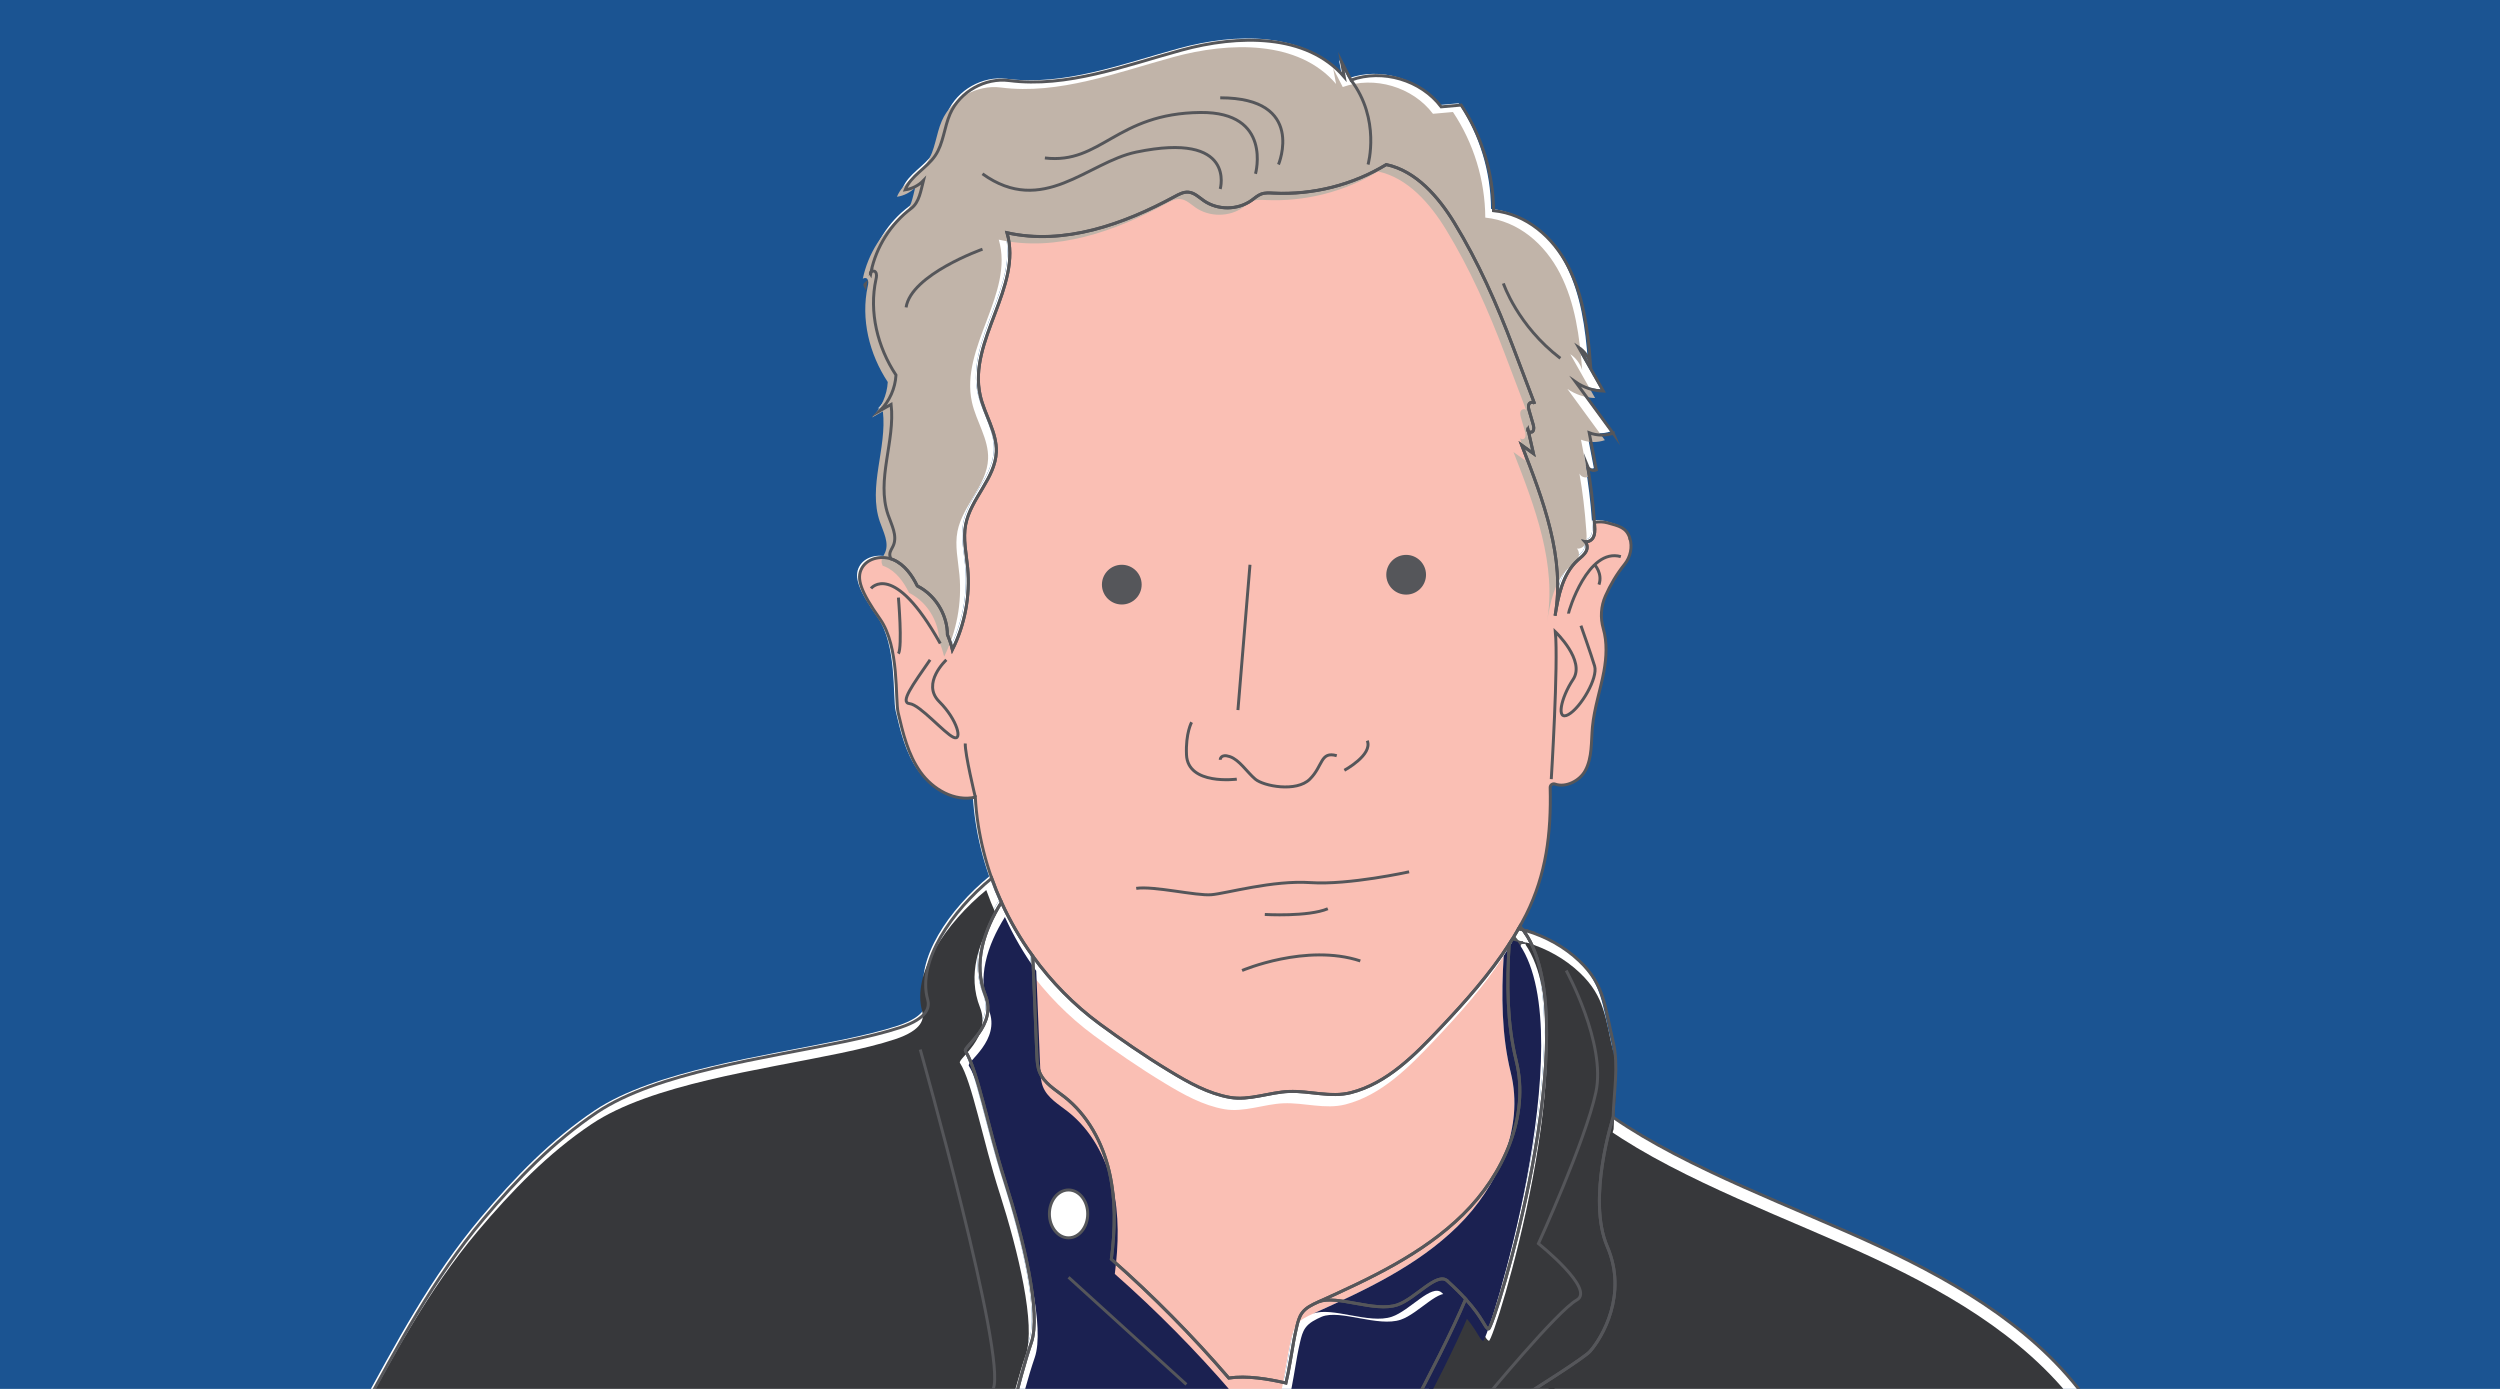 <?xml version="1.0" encoding="UTF-8"?>
<svg id="Layer_1" xmlns="http://www.w3.org/2000/svg" xmlns:xlink="http://www.w3.org/1999/xlink" version="1.1" viewBox="0 0 841.89 467.72">
  <!-- Generator: Adobe Illustrator 29.0.0, SVG Export Plug-In . SVG Version: 2.1.0 Build 186)  -->
  <defs>
    <style>
      .st0, .st1 {
        fill: none;
      }

      .st1 {
        stroke: #55565a;
        stroke-miterlimit: 10;
      }

      .st2 {
        fill: #55565a;
      }

      .st3 {
        fill: #1b5492;
      }

      .st4 {
        fill: #c1b4a9;
      }

      .st5 {
        fill: #37383b;
      }

      .st6 {
        fill: #fff;
      }

      .st7 {
        fill: #1b2151;
      }

      .st8 {
        fill: #fabfb4;
      }

      .st9 {
        clip-path: url(#clippath);
      }
    </style>
    <clipPath id="clippath">
      <rect class="st0" y="0" width="841.89" height="469.72"/>
    </clipPath>
  </defs>
  <g class="st9">
    <rect class="st3" y="0" width="841.89" height="469.72"/>
    <g>
      <path class="st6" d="M292.32,91.68c.04-.24.1-.48.15-.72-.21.19-.31.44-.15.72Z"/>
      <path class="st6" d="M542.4,145.32l-12.65-17.3c2.73,1.9,6.02,2.99,9.34,3.08-2.78-4.92-5.56-9.84-8.35-14.76,1.89,1.25,3.33,3.17,4,5.34-.85-11.16-2.34-22.55-7.46-32.51-5.12-9.96-14.03-17.69-25.17-18.83-.07-12.57-3.91-25.1-10.89-35.56-2.24.2-4.49.4-6.73.6-6.8-9.04-19.75-12.88-30.38-9.01-1.07-2.09-2.15-4.18-3.22-6.27.32,1.75.65,3.49.97,5.24-12.72-14.86-35.91-14.23-54.78-9.07s-38.69,12.79-58.1,10.26c-8.09-1.05-16.59,3.74-19.87,11.21-2.01,4.58-2.22,9.94-5.02,14.08-2.88,4.26-8.2,6.73-10.11,11.51,2.33-.33,4.53-1.46,6.16-3.15-.85,3.28-1.4,7.36-4.11,9.39-6.9,5.18-11.8,12.94-13.55,21.39.37-.32,1.09-.43,1.46-.01.58.65.4,1.65.21,2.5-2.4,11.03.52,22.84,6.74,32.26-.25,4.45-2.18,8.79-5.32,11.95,1.23-.69,2.45-1.38,3.68-2.07,1.41,12.41-5.09,25.34-1.03,37.15,1.17,3.41,3.2,7.07,1.77,10.38-.42.98-1.14,1.88-1.19,2.94-.02.53.13,1.03.37,1.51.29.09.58.2.86.32,3.72,1.63,6.25,5.17,8.03,8.81,3.34,1.66,6.07,4.43,7.85,7.7,1.45,2.67,2.28,5.67,2.29,8.7.68,1.62,1.26,3.31,1.67,5.09,4.22-8.45,6.02-18.09,5.16-27.5-.45-4.9-1.61-9.85-.67-14.68,1.7-8.75,9.96-15.51,10.31-24.42.26-6.65-3.99-12.58-5.43-19.07-4.12-18.52,14.33-36.54,9.03-54.75,19.23,4.28,39.19-2.82,56.5-12.21,1.44-.78,2.99-1.61,4.63-1.46,1.98.18,3.51,1.73,5.15,2.87,4.69,3.26,11.42,3.21,16.07-.11,1.06-.76,2.03-1.67,3.25-2.13,1.32-.49,2.77-.38,4.17-.31,13.23.65,26.63-2.74,37.95-9.61,10,2.11,17.56,10.85,22.89,19.57,8.12,13.29,14.31,27.37,19.83,41.92,2.41,6.36,4.83,12.72,7.24,19.08-.21-.77-1.48-.65-1.87.04-.39.7-.17,1.56.05,2.33.43,1.48.86,2.96,1.29,4.44.24.82.45,1.81-.1,2.47-.36.43-1.09.33-1.46,0,.57,2.49,1.14,4.99,1.7,7.48-1.32-.95-2.64-1.9-3.96-2.85,7.18,18.38,14.72,38.02,11.23,57.44,1.13-6.77,2.55-14.08,7.63-18.7,1.09-.99,2.37-1.88,2.95-3.23.43-.98.24-2.28-.45-3.01.93.16,2.05-.34,2.59-1.18.76-1.18.71-2.69.62-4.1-.03-.41-.07-.81-.09-1.22-.44-6.29-1.19-12.56-2.27-18.78.44,1.09,1.87,1.64,2.93,1.13-.77-4.04-1.64-8.47-2.41-12.51,2.56.99,5.47,1.04,8.06.16v.02Z"/>
      <path class="st6" d="M513.86,144.67l-.16-.68c-.14.27-.04.51.16.68Z"/>
      <path class="st6" d="M513.06,312.81c-.34-.1-.67-.18-1.01-.28.23.31.46.63.68.95.11-.22.22-.45.34-.67h-.01Z"/>
      <path class="st6" d="M703.85,473.58c-16.97-25.31-44.33-41.63-71.94-54.52-27.61-12.89-64.5-26-89.51-43.41,0,0-8.94,27.35-1.98,43.52,6.95,16.17-1.74,30.66-5.79,35.29-1.75,2-16.05,11.18-31.78,21h162.95c13.1,0,24.96-1.44,38.06-1.89h-.01Z"/>
      <path class="st6" d="M337.59,397.1c-5.63-17.58-9.26-37.52-13.33-43.76-.86-1.32,10.75-8.6,6.77-18.65-4.33-10.93-.49-22.05,5.37-31.46-1.2-2.65-2.3-5.35-3.27-8.09-13.44,11-25.22,28.06-21.57,40.86.7,2.43.15,6.3-9.16,9.39-5.16,1.71-11.42,3.21-18.31,4.66-27,5.67-63.85,10.5-83.89,23.92-14.6,9.78-26.95,22.56-38.27,36-16.87,20.03-28.72,42.52-41.26,65.5h219.11c2.14-8.76,4.48-17.53,6.68-23.9,3.39-9.86-2.47-34.5-8.86-54.47h-.01Z"/>
      <path class="st6" d="M512.05,312.53c-.33-.44-.68-.86-1.03-1.27-.16.3-.33.59-.5.89.51.12,1.02.25,1.53.38h0Z"/>
      <path class="st6" d="M486.53,430.71c-3.44-3.11-10.75,6.06-16.81,8.11-7.69,2.6-20.33-3.54-26.61-1-2.05.93-4.21,1.93-5.51,3.76-.95,1.33-1.36,2.97-1.74,4.57-.39,1.6-.71,3.21-1.01,4.81-.87,4.72-1.5,9.44-2.63,14.17-5.99-1.37-13.17-2.58-19.25-1.68-12.19-14.17-25.52-27.67-39.55-40.03,1.27-9.85,1.54-19.95-.73-29.62-2.27-9.67-7.25-18.91-15.07-25.04-3.13-2.45-6.86-4.61-8.36-8.29-.77-1.87-.86-3.94-.94-5.95-.45-11.05-.9-22.11-1.36-33.16-4.11-5.68-7.65-11.77-10.55-18.14-5.87,9.41-9.7,20.53-5.37,31.46,3.98,10.05-7.63,17.33-6.77,18.65,4.07,6.24,7.7,26.17,13.33,43.76,6.4,19.97,12.25,44.61,8.86,54.47-2.19,6.37-4.54,15.14-6.68,23.9h133.9c6.78-12.67,14.32-27.39,19.06-38.6-1.62-1.78-3.65-3.83-6.23-6.16h.02Z"/>
      <path class="st6" d="M509.78,356.68c-3.12-12.64-3.21-26.06-2.39-39.37-6.59,10.18-14.8,19.41-23.13,28.21-8.66,9.16-18,18.72-30.22,21.83-6.79,1.72-13.81-.67-20.81-.4-6.6.26-13.35,3.13-19.85,2-7.28-1.26-13.87-4.97-20.19-8.79-4.29-2.59-8.46-5.29-12.57-8.09-3.75-2.55-7.46-5.18-11.14-7.89-8.64-6.35-16.24-14.11-22.53-22.8.45,11.05.9,22.11,1.36,33.16.08,2.02.18,4.09.94,5.95,1.51,3.68,5.23,5.83,8.36,8.29,7.82,6.12,12.8,15.37,15.07,25.04,2.27,9.67,2,19.77.73,29.62,14.03,12.35,27.36,25.85,39.55,40.03,6.08-.9,13.26.3,19.25,1.68,1.13-4.72,1.76-9.44,2.63-14.17.3-1.6.62-3.21,1.01-4.81.38-1.59.79-3.23,1.74-4.57,1.31-1.83,3.46-2.84,5.51-3.76,17.4-7.85,35.13-16.06,48.74-29.45,13.61-13.38,22.5-33.17,17.93-51.7h.01Z"/>
      <path class="st6" d="M547.98,180.53c-1.13-3.55-3.74-4.02-7.4-5.05-1.47-.41-3-.44-4.49-.17.03.41.07.81.09,1.22.09,1.4.14,2.91-.62,4.1-.54.84-1.66,1.35-2.59,1.18.69.72.87,2.03.45,3.01-.59,1.35-1.86,2.24-2.95,3.23-5.08,4.62-6.5,11.92-7.63,18.7,3.5-19.42-4.05-39.06-11.23-57.44,1.32.95,2.64,1.9,3.96,2.85-.57-2.49-1.14-4.99-1.7-7.48-.2-.18-.3-.42-.16-.68l.16.68c.37.32,1.1.42,1.46,0,.55-.66.34-1.64.1-2.47-.43-1.48-.86-2.96-1.29-4.44-.22-.77-.44-1.63-.05-2.33s1.66-.81,1.87-.04c-2.41-6.36-4.83-12.72-7.24-19.08-5.52-14.56-11.71-28.64-19.83-41.92-5.33-8.72-12.9-17.46-22.89-19.57-11.32,6.87-24.72,10.27-37.95,9.61-1.4-.07-2.85-.18-4.17.31-1.22.45-2.19,1.37-3.25,2.13-4.64,3.32-11.38,3.37-16.07.11-1.63-1.14-3.16-2.68-5.15-2.87-1.64-.15-3.18.67-4.63,1.46-17.31,9.39-37.27,16.49-56.5,12.21,5.3,18.22-13.15,36.23-9.03,54.75,1.45,6.49,5.69,12.43,5.43,19.07-.35,8.91-8.62,15.67-10.31,24.42-.94,4.83.22,9.78.67,14.68.87,9.41-.94,19.05-5.16,27.5-.41-1.78-.99-3.47-1.67-5.09-.01-3.03-.84-6.04-2.29-8.7-1.79-3.27-4.51-6.04-7.85-7.7-1.78-3.65-4.32-7.18-8.03-8.81-.28-.12-.57-.23-.86-.32-3.6-1.15-8.06-.1-9.83,3.21-1.83,3.42-.38,7.8,6.18,17.07s5.06,27.07,6.08,31.48c1.63,6.99,3.35,14.19,7.52,20.03,4.17,5.84,11.47,10.06,18.47,8.46.33,6.16,1.29,12.27,2.79,18.24.77,3.07,1.68,6.1,2.74,9.08.97,2.74,2.07,5.44,3.27,8.09,2.89,6.37,6.44,12.46,10.55,18.14,6.29,8.7,13.89,16.45,22.53,22.8,3.68,2.71,7.39,5.34,11.14,7.89,4.11,2.8,8.28,5.5,12.57,8.09,6.32,3.82,12.91,7.53,20.19,8.79,6.51,1.12,13.26-1.74,19.85-2,7-.28,14.02,2.12,20.81.4,12.21-3.1,21.56-12.67,30.22-21.83,8.33-8.8,16.54-18.03,23.13-28.21,1.09-1.69,2.14-3.41,3.14-5.15.17-.29.33-.59.5-.89.72-1.3,1.42-2.6,2.09-3.93,6.69-13.44,8.46-27.22,8.07-42.75-.02-.88.84-1.47,1.66-1.17,3.46,1.28,8.26-1,10.17-4.56,2.37-4.41,1.95-9.72,2.41-14.71.6-6.35,2.71-12.44,3.86-18.71.86-4.75,1.11-9.81-.21-14.38-1.05-3.63-.81-7.54.73-11,1.69-3.8,3.79-7.37,6.4-10.6,2.02-2.49,2.77-5.87,1.79-8.92h-.02Z"/>
      <path class="st6" d="M534.62,454.47c4.06-4.64,12.75-19.12,5.79-35.29-6.95-16.17,1.98-43.52,1.98-43.52.2-8.23,1.94-17.44,0-25.5-2.8-11.61-2.76-18.97-11.37-27.15-5-4.75-11.28-8.23-17.97-10.2-.12.23-.23.45-.34.67,21.27,31.32-10.66,134-12.3,133.45-1.37-.46-1.66-3.43-7.68-10.06-4.74,11.2-12.28,25.93-19.06,38.6h29.16c15.73-9.82,30.03-19.01,31.78-21h.01Z"/>
      <path class="st6" d="M512.73,313.48c-.22-.32-.45-.64-.68-.95-.51-.14-1.02-.27-1.53-.38-1,1.75-2.04,3.46-3.14,5.15-.82,13.31-.73,26.73,2.39,39.37,4.58,18.53-4.32,38.32-17.93,51.7s-31.34,21.6-48.74,29.45c6.28-2.54,18.92,3.6,26.61,1,6.06-2.05,13.37-11.22,16.81-8.11,2.58,2.33,4.61,4.38,6.23,6.16,6.02,6.63,6.31,9.61,7.68,10.06,1.64.55,33.56-102.13,12.3-133.45h0Z"/>
    </g>
    <g>
      <path class="st1" d="M291.32,96.27c.04-.24.1-.48.15-.72-.21.19-.31.44-.15.72Z"/>
      <path class="st1" d="M512.86,149.26l-.16-.68c-.14.27-.04.51.16.68Z"/>
      <path class="st1" d="M512.06,317.4c-.34-.1-.67-.18-1.01-.28.23.31.46.63.68.95.11-.22.22-.45.34-.67h-.01Z"/>
      <path class="st5" d="M702.85,478.17c-16.97-25.31-44.33-41.63-71.94-54.52-27.61-12.89-64.5-26-89.51-43.41,0,0-8.94,27.35-1.98,43.52,6.95,16.17-1.74,30.66-5.79,35.29-1.75,2-16.05,11.18-31.78,21h162.95c13.1,0,24.96-1.44,38.06-1.89h-.01Z"/>
      <path class="st5" d="M336.59,401.69c-5.63-17.58-9.26-37.52-13.33-43.76-.86-1.32,10.75-8.6,6.77-18.65-4.33-10.93-.49-22.05,5.37-31.46-1.2-2.65-2.3-5.35-3.27-8.09-13.44,11-25.22,28.06-21.57,40.86.7,2.43.15,6.3-9.16,9.39-5.16,1.71-11.42,3.21-18.31,4.66-27,5.67-63.85,10.5-83.89,23.92-14.6,9.78-26.95,22.56-38.27,36-16.87,20.03-28.72,42.52-41.26,65.5h219.11c2.14-8.76,4.48-17.53,6.68-23.9,3.39-9.86-2.47-34.5-8.86-54.47h-.01Z"/>
      <path class="st1" d="M511.05,317.13c-.33-.44-.68-.86-1.03-1.27-.16.3-.33.59-.5.89.51.12,1.02.25,1.53.38h0Z"/>
      <path class="st8" d="M508.78,361.27c-3.12-12.64-3.21-26.06-2.39-39.37-6.59,10.18-14.8,19.41-23.13,28.21-8.66,9.16-18,18.72-30.22,21.83-6.79,1.72-13.81-.67-20.81-.4-6.6.26-13.35,3.13-19.85,2-7.28-1.26-13.87-4.97-20.19-8.79-4.29-2.59-8.46-5.29-12.57-8.09-3.75-2.55-7.46-5.18-11.14-7.89-8.64-6.35-16.24-14.11-22.53-22.8.45,11.05.9,22.11,1.36,33.16.08,2.02.18,4.09.94,5.95,1.51,3.68,5.23,5.83,8.36,8.29,7.82,6.12,12.8,15.37,15.07,25.04,2.27,9.67,2,19.77.73,29.62,14.03,12.35,27.36,25.85,39.55,40.03,6.08-.9,13.26.3,19.25,1.68,1.13-4.72,1.76-9.44,2.63-14.17.3-1.6.62-3.21,1.01-4.81.38-1.59.79-3.23,1.74-4.57,1.31-1.83,3.46-2.84,5.51-3.76,17.4-7.85,35.13-16.06,48.74-29.45,13.61-13.38,22.5-33.17,17.93-51.7h.01Z"/>
      <path class="st5" d="M535.62,459.06c4.06-4.64,12.75-19.12,5.79-35.29-6.95-16.17,1.98-43.52,1.98-43.52.2-8.23,1.94-17.44,0-25.5-2.8-11.61-2.76-18.97-11.37-27.15-5-4.75-11.28-8.23-17.97-10.2-.12.23-.23.45-.34.67,21.27,31.32-10.66,134-12.3,133.45-1.37-.46-1.66-3.43-7.68-10.06-4.74,11.2-12.28,25.93-19.06,38.6h29.16c15.73-9.82,30.03-19.01,31.78-21h.01Z"/>
      <path class="st7" d="M511.73,318.08c-.22-.32-.45-.64-.68-.95-.51-.14-1.02-.27-1.53-.38-1,1.75-2.04,3.46-3.14,5.15-.82,13.31-.73,26.73,2.39,39.37,4.58,18.53-4.32,38.32-17.93,51.7s-31.34,21.6-48.74,29.45c6.28-2.54,18.92,3.6,26.61,1,6.06-2.05,13.37-11.22,16.81-8.11,2.58,2.33,4.61,4.38,6.23,6.16,6.02,6.63,6.31,9.61,7.68,10.06,1.64.55,33.56-102.13,12.3-133.45h0Z"/>
      <path class="st7" d="M488.53,436.3c-3.44-3.11-10.75,6.06-16.81,8.11-7.69,2.6-20.33-3.54-26.61-1-2.05.93-4.21,1.93-5.51,3.76-.95,1.33-1.36,2.97-1.74,4.57-.39,1.6-.71,3.21-1.01,4.81-.87,4.72-1.5,9.44-2.63,14.17-5.99-1.37-13.17-2.58-19.25-1.68-12.19-14.17-25.52-27.67-39.55-40.03,1.27-9.85,1.54-19.95-.73-29.62-2.27-9.67-7.25-18.91-15.07-25.04-3.13-2.45-6.86-4.61-8.36-8.29-.77-1.87-.86-3.94-.94-5.95-.45-11.05-.9-22.11-1.36-33.16-4.11-5.68-7.65-11.77-10.55-18.14-5.87,9.41-9.7,20.53-5.37,31.46,3.98,10.05-7.63,17.33-6.77,18.65,4.07,6.24,7.7,26.17,13.33,43.76,6.4,19.97,12.25,44.61,8.86,54.47-2.19,6.37-4.54,15.14-6.68,23.9h133.9c6.78-12.67,14.32-27.39,19.06-38.6-1.62-1.78-3.65-3.83-6.23-6.16h.02Z"/>
      <path class="st8" d="M548.98,181.15c-1.13-3.55-3.74-4.02-7.4-5.05-1.47-.41-3-.44-4.49-.17.03.41.07.81.09,1.22.09,1.4.14,2.91-.62,4.1-.54.84-1.66,1.35-2.59,1.18.69.72.87,2.03.45,3.01-.59,1.35-1.86,2.24-2.95,3.23-5.08,4.62-6.5,11.92-7.63,18.7,3.5-19.42-4.05-39.06-11.23-57.44,1.32.95,2.64,1.9,3.96,2.85-.57-2.49-1.14-4.99-1.7-7.48-.2-.18-.3-.42-.16-.68l.16.68c.37.32,1.1.42,1.46,0,.55-.66.34-1.64.1-2.47-.43-1.48-.86-2.96-1.29-4.44-.22-.77-.44-1.63-.05-2.33s1.66-.81,1.87-.04c-2.41-6.36-4.83-12.72-7.24-19.08-5.52-14.56-11.71-28.64-19.83-41.92-5.33-8.72-12.9-17.46-22.89-19.57-11.32,6.87-24.72,10.27-37.95,9.61-1.4-.07-2.85-.18-4.17.31-1.22.45-2.19,1.37-3.25,2.13-4.64,3.32-11.38,3.37-16.07.11-1.63-1.14-3.16-2.68-5.15-2.87-1.64-.15-3.18.67-4.63,1.46-17.31,9.39-37.27,16.49-56.5,12.21,5.3,18.22-13.15,36.23-9.03,54.75,1.45,6.49,5.69,12.43,5.43,19.07-.35,8.91-8.62,15.67-10.31,24.42-.94,4.83.22,9.78.67,14.68.87,9.41-.94,19.05-5.16,27.5-.41-1.78-.99-3.47-1.67-5.09-.01-3.03-.84-6.04-2.29-8.7-1.79-3.27-4.51-6.04-7.85-7.7-1.78-3.65-4.32-7.18-8.03-8.81-.28-.12-.57-.23-.86-.32-3.6-1.15-8.06-.1-9.83,3.21-1.83,3.42-.38,7.8,6.18,17.07s5.06,27.07,6.08,31.48c1.63,6.99,3.35,14.19,7.52,20.03,4.17,5.84,11.47,10.06,18.47,8.46.33,6.16,1.29,12.27,2.79,18.24.77,3.07,1.68,6.1,2.74,9.08.97,2.74,2.07,5.44,3.27,8.09,2.89,6.37,6.44,12.46,10.55,18.14,6.29,8.7,13.89,16.45,22.53,22.8,3.68,2.71,7.39,5.34,11.14,7.89,4.11,2.8,8.28,5.5,12.57,8.09,6.32,3.82,12.91,7.53,20.19,8.79,6.51,1.12,13.26-1.74,19.85-2,7-.28,14.02,2.12,20.81.4,12.21-3.1,21.56-12.67,30.22-21.83,8.33-8.8,16.54-18.03,23.13-28.21,1.09-1.69,2.14-3.41,3.14-5.15.17-.29.33-.59.5-.89.72-1.3,1.42-2.6,2.09-3.93,6.69-13.44,8.46-27.22,8.07-42.75-.02-.88.84-1.47,1.66-1.17,3.46,1.28,8.26-1,10.17-4.56,2.37-4.41,1.95-9.72,2.41-14.71.6-6.35,2.71-12.44,3.86-18.71.86-4.75,1.11-9.81-.21-14.38-1.05-3.63-.81-7.54.73-11,1.69-3.8,3.79-7.37,6.4-10.6,2.02-2.49,2.77-5.87,1.79-8.92h-.02Z"/>
      <path class="st4" d="M540.47,148.26l-12.65-17.3c2.73,1.9,6.02,2.99,9.34,3.08-2.78-4.92-5.56-9.84-8.35-14.76,1.89,1.25,3.33,3.17,4,5.34-.85-11.16-2.34-22.55-7.46-32.51-5.12-9.96-14.03-17.69-25.17-18.83-.07-12.57-3.91-25.1-10.89-35.56-2.24.2-4.49.4-6.73.6-6.8-9.04-19.75-12.88-30.38-9.01-1.07-2.09-2.15-4.18-3.22-6.27.32,1.75.65,3.49.97,5.24-12.72-14.86-35.91-14.23-54.78-9.07s-38.69,12.79-58.1,10.26c-8.09-1.05-16.59,3.74-19.87,11.21-2.01,4.58-2.22,9.94-5.02,14.08-2.88,4.26-8.2,6.73-10.11,11.51,2.33-.33,4.53-1.46,6.16-3.15-.85,3.28-1.4,7.36-4.11,9.39-6.9,5.18-11.8,12.94-13.55,21.39.37-.32,1.09-.43,1.46-.01.58.65.4,1.65.21,2.5-2.4,11.03.52,22.84,6.74,32.26-.25,4.45-2.18,8.79-5.32,11.95,1.23-.69,2.45-1.38,3.68-2.07,1.41,12.41-5.09,25.34-1.03,37.15,1.17,3.41,3.2,7.07,1.77,10.38-.42.98-1.14,1.88-1.19,2.94-.02.53.13,1.03.37,1.51.29.09.58.2.86.32,3.72,1.63,6.25,5.17,8.03,8.81,3.34,1.66,6.07,4.43,7.85,7.7,1.45,2.67,2.28,5.67,2.29,8.7.68,1.62,1.26,3.31,1.67,5.09,4.22-8.45,6.02-18.09,5.16-27.5-.45-4.9-1.61-9.85-.67-14.68,1.7-8.75,9.96-15.51,10.31-24.42.26-6.65-3.99-12.58-5.43-19.07-4.12-18.52,14.33-36.54,9.03-54.75,19.23,4.28,39.19-2.82,56.5-12.21,1.44-.78,2.99-1.61,4.63-1.46,1.98.18,3.51,1.73,5.15,2.87,4.69,3.26,11.42,3.21,16.07-.11,1.06-.76,2.03-1.67,3.25-2.13,1.32-.49,2.77-.38,4.17-.31,13.23.65,26.63-2.74,37.95-9.61,10,2.11,17.56,10.85,22.89,19.57,8.12,13.29,14.31,27.37,19.83,41.92,2.41,6.36,4.83,12.72,7.24,19.08-.21-.77-1.48-.65-1.87.04-.39.7-.17,1.56.05,2.33.43,1.48.86,2.96,1.29,4.44.24.82.45,1.81-.1,2.47-.36.43-1.09.33-1.46,0,.57,2.49,1.14,4.99,1.7,7.48-1.32-.95-2.64-1.9-3.96-2.85,7.18,18.38,14.72,38.02,11.23,57.44,1.13-6.77,2.55-14.08,7.63-18.7,1.09-.99,2.37-1.88,2.95-3.23.43-.98.24-2.28-.45-3.01.93.16,2.05-.34,2.59-1.18.76-1.18.71-2.69.62-4.1-.03-.41-.07-.81-.09-1.22-.44-6.29-1.19-12.56-2.27-18.78.44,1.09,1.87,1.64,2.93,1.13-.77-4.04-1.64-8.47-2.41-12.51,2.56.99,5.47,1.04,8.06.16v.02Z"/>
    </g>
    <g>
      <path class="st1" d="M293.17,92.28c.04-.24.1-.48.15-.72-.21.19-.31.44-.15.72Z"/>
      <path class="st1" d="M543.24,145.92l-12.65-17.3c2.73,1.9,6.02,2.99,9.34,3.08-2.78-4.92-5.56-9.84-8.35-14.76,1.89,1.25,3.33,3.17,4,5.34-.85-11.16-2.34-22.55-7.46-32.51-5.12-9.96-14.03-17.69-25.17-18.83-.07-12.57-3.91-25.1-10.89-35.56-2.24.2-4.49.4-6.73.6-6.8-9.04-19.75-12.88-30.38-9.01-1.07-2.09-2.15-4.18-3.22-6.27.32,1.75.65,3.49.97,5.24-12.72-14.86-35.91-14.23-54.78-9.07s-38.69,12.79-58.1,10.26c-8.09-1.05-16.59,3.74-19.87,11.21-2.01,4.58-2.22,9.94-5.02,14.08-2.88,4.26-8.2,6.73-10.11,11.51,2.33-.33,4.53-1.46,6.16-3.15-.85,3.28-1.4,7.36-4.11,9.39-6.9,5.18-11.8,12.94-13.55,21.39.37-.32,1.09-.43,1.46-.01.58.65.4,1.65.21,2.5-2.4,11.03.52,22.84,6.74,32.26-.25,4.45-2.18,8.79-5.32,11.95,1.23-.69,2.45-1.38,3.68-2.07,1.41,12.41-5.09,25.34-1.03,37.15,1.17,3.41,3.2,7.07,1.77,10.38-.42.98-1.14,1.88-1.19,2.94-.02.53.13,1.03.37,1.51.29.09.58.2.86.32,3.72,1.63,6.25,5.17,8.03,8.81,3.34,1.66,6.07,4.43,7.85,7.7,1.45,2.67,2.28,5.67,2.29,8.7.68,1.62,1.26,3.31,1.67,5.09,4.22-8.45,6.02-18.09,5.16-27.5-.45-4.9-1.61-9.85-.67-14.68,1.7-8.75,9.96-15.51,10.31-24.42.26-6.65-3.99-12.58-5.43-19.07-4.12-18.52,14.33-36.54,9.03-54.75,19.23,4.28,39.19-2.82,56.5-12.21,1.44-.78,2.99-1.61,4.63-1.46,1.98.18,3.51,1.73,5.15,2.87,4.69,3.26,11.42,3.21,16.07-.11,1.06-.76,2.03-1.67,3.25-2.13,1.32-.49,2.77-.38,4.17-.31,13.23.65,26.63-2.74,37.95-9.61,10,2.11,17.56,10.85,22.89,19.57,8.12,13.29,14.31,27.37,19.83,41.92,2.41,6.36,4.83,12.72,7.24,19.08-.21-.77-1.48-.65-1.87.04-.39.7-.17,1.56.05,2.33.43,1.48.86,2.96,1.29,4.44.24.82.45,1.81-.1,2.47-.36.43-1.09.33-1.46,0,.57,2.49,1.14,4.99,1.7,7.48-1.32-.95-2.64-1.9-3.96-2.85,7.18,18.38,14.72,38.02,11.23,57.44,1.13-6.77,2.55-14.08,7.63-18.7,1.09-.99,2.37-1.88,2.95-3.23.43-.98.24-2.28-.45-3.01.93.16,2.05-.34,2.59-1.18.76-1.18.71-2.69.62-4.1-.03-.41-.07-.81-.09-1.22-.44-6.29-1.19-12.56-2.27-18.78.44,1.09,1.87,1.64,2.93,1.13-.77-4.04-1.64-8.47-2.41-12.51,2.56.99,5.47,1.04,8.06.16v.02Z"/>
      <path class="st1" d="M514.7,145.27l-.16-.68c-.14.27-.04.51.16.68Z"/>
      <path class="st1" d="M513.9,313.41c-.34-.1-.67-.18-1.01-.28.23.31.46.63.68.95.11-.22.22-.45.34-.67h-.01Z"/>
      <path class="st1" d="M704.69,474.18c-16.97-25.31-44.33-41.63-71.94-54.52-27.61-12.89-64.5-26-89.51-43.41,0,0-8.94,27.35-1.98,43.52,6.95,16.17-1.74,30.66-5.79,35.29-1.75,2-16.05,11.18-31.78,21h162.95c13.1,0,24.96-1.44,38.06-1.89h-.01Z"/>
      <path class="st1" d="M338.43,397.7c-5.63-17.58-9.26-37.52-13.33-43.76-.86-1.32,10.75-8.6,6.77-18.65-4.33-10.93-.49-22.05,5.37-31.46-1.2-2.65-2.3-5.35-3.27-8.09-13.44,11-25.22,28.06-21.57,40.86.7,2.43.15,6.3-9.16,9.39-5.16,1.71-11.42,3.21-18.31,4.66-27,5.67-63.85,10.5-83.89,23.92-14.6,9.78-26.95,22.56-38.27,36-16.87,20.03-28.72,42.52-41.26,65.5h219.11c2.14-8.76,4.48-17.53,6.68-23.9,3.39-9.86-2.47-34.5-8.86-54.47h-.01Z"/>
      <path class="st1" d="M512.89,313.14c-.33-.44-.68-.86-1.03-1.27-.16.3-.33.59-.5.89.51.12,1.02.25,1.53.38h0Z"/>
      <path class="st1" d="M487.37,431.31c-3.44-3.11-10.75,6.06-16.81,8.11-7.69,2.6-20.33-3.54-26.61-1-2.05.93-4.21,1.93-5.51,3.76-.95,1.33-1.36,2.97-1.74,4.57-.39,1.6-.71,3.21-1.01,4.81-.87,4.72-1.5,9.44-2.63,14.17-5.99-1.37-13.17-2.58-19.25-1.68-12.19-14.17-25.52-27.67-39.55-40.03,1.27-9.85,1.54-19.95-.73-29.62-2.27-9.67-7.25-18.91-15.07-25.04-3.13-2.45-6.86-4.61-8.36-8.29-.77-1.87-.86-3.94-.94-5.95-.45-11.05-.9-22.11-1.36-33.16-4.11-5.68-7.65-11.77-10.55-18.14-5.87,9.41-9.7,20.53-5.37,31.46,3.98,10.05-7.63,17.33-6.77,18.65,4.07,6.24,7.7,26.17,13.33,43.76,6.4,19.97,12.25,44.61,8.86,54.47-2.19,6.37-4.54,15.14-6.68,23.9h133.9c6.78-12.67,14.32-27.39,19.06-38.6-1.62-1.78-3.65-3.83-6.23-6.16h.02Z"/>
      <path class="st1" d="M510.62,357.28c-3.12-12.64-3.21-26.06-2.39-39.37-6.59,10.18-14.8,19.41-23.13,28.21-8.66,9.16-18,18.72-30.22,21.83-6.79,1.72-13.81-.67-20.81-.4-6.6.26-13.35,3.13-19.85,2-7.28-1.26-13.87-4.97-20.19-8.79-4.29-2.59-8.46-5.29-12.57-8.09-3.75-2.55-7.46-5.18-11.14-7.89-8.64-6.35-16.24-14.11-22.53-22.8.45,11.05.9,22.11,1.36,33.16.08,2.02.18,4.09.94,5.95,1.51,3.68,5.23,5.83,8.36,8.29,7.82,6.12,12.8,15.37,15.07,25.04,2.27,9.67,2,19.77.73,29.62,14.03,12.35,27.36,25.85,39.55,40.03,6.08-.9,13.26.3,19.25,1.68,1.13-4.72,1.76-9.44,2.63-14.17.3-1.6.62-3.21,1.01-4.81.38-1.59.79-3.23,1.74-4.57,1.31-1.83,3.46-2.84,5.51-3.76,17.4-7.85,35.13-16.06,48.74-29.45,13.61-13.38,22.5-33.17,17.93-51.7h.01Z"/>
      <path class="st1" d="M548.82,181.14c-1.13-3.55-3.74-4.02-7.4-5.05-1.47-.41-3-.44-4.49-.17.03.41.07.81.09,1.22.09,1.4.14,2.91-.62,4.1-.54.84-1.66,1.35-2.59,1.18.69.72.87,2.03.45,3.01-.59,1.35-1.86,2.24-2.95,3.23-5.08,4.62-6.5,11.92-7.63,18.7,3.5-19.42-4.05-39.06-11.23-57.44,1.32.95,2.64,1.9,3.96,2.85-.57-2.49-1.14-4.99-1.7-7.48-.2-.18-.3-.42-.16-.68l.16.68c.37.32,1.1.42,1.46,0,.55-.66.34-1.64.1-2.47-.43-1.48-.86-2.96-1.29-4.44-.22-.77-.44-1.63-.05-2.33s1.66-.81,1.87-.04c-2.41-6.36-4.83-12.72-7.24-19.08-5.52-14.56-11.71-28.64-19.83-41.92-5.33-8.72-12.9-17.46-22.89-19.57-11.32,6.87-24.72,10.27-37.95,9.61-1.4-.07-2.85-.18-4.17.31-1.22.45-2.19,1.37-3.25,2.13-4.64,3.32-11.38,3.37-16.07.11-1.63-1.14-3.16-2.68-5.15-2.87-1.64-.15-3.18.67-4.63,1.46-17.31,9.39-37.27,16.49-56.5,12.21,5.3,18.22-13.15,36.23-9.03,54.75,1.45,6.49,5.69,12.43,5.43,19.07-.35,8.91-8.62,15.67-10.31,24.42-.94,4.83.22,9.78.67,14.68.87,9.41-.94,19.05-5.16,27.5-.41-1.78-.99-3.47-1.67-5.09-.01-3.03-.84-6.04-2.29-8.7-1.79-3.27-4.51-6.04-7.85-7.7-1.78-3.65-4.32-7.18-8.03-8.81-.28-.12-.57-.23-.86-.32-3.6-1.15-8.06-.1-9.83,3.21-1.83,3.42-.38,7.8,6.18,17.07s5.06,27.07,6.08,31.48c1.63,6.99,3.35,14.19,7.52,20.03,4.17,5.84,11.47,10.06,18.47,8.46.33,6.16,1.29,12.27,2.79,18.24.77,3.07,1.68,6.1,2.74,9.08.97,2.74,2.07,5.44,3.27,8.09,2.89,6.37,6.44,12.46,10.55,18.14,6.29,8.7,13.89,16.45,22.53,22.8,3.68,2.71,7.39,5.34,11.14,7.89,4.11,2.8,8.28,5.5,12.57,8.09,6.32,3.82,12.91,7.53,20.19,8.79,6.51,1.12,13.26-1.74,19.85-2,7-.28,14.02,2.12,20.81.4,12.21-3.1,21.56-12.67,30.22-21.83,8.33-8.8,16.54-18.03,23.13-28.21,1.09-1.69,2.14-3.41,3.14-5.15.17-.29.33-.59.5-.89.72-1.3,1.42-2.6,2.09-3.93,6.69-13.44,8.46-27.22,8.07-42.75-.02-.88.84-1.47,1.66-1.17,3.46,1.28,8.26-1,10.17-4.56,2.37-4.41,1.95-9.72,2.41-14.71.6-6.35,2.71-12.44,3.86-18.71.86-4.75,1.11-9.81-.21-14.38-1.05-3.63-.81-7.54.73-11,1.69-3.8,3.79-7.37,6.4-10.6,2.02-2.49,2.77-5.87,1.79-8.92h-.02Z"/>
      <path class="st1" d="M535.46,455.07c4.06-4.64,12.75-19.12,5.79-35.29-6.95-16.17,1.98-43.52,1.98-43.52.2-8.23,1.94-17.44,0-25.5-2.8-11.61-2.76-18.97-11.37-27.15-5-4.75-11.28-8.23-17.97-10.2-.12.23-.23.45-.34.67,21.27,31.32-10.66,134-12.3,133.45-1.37-.46-1.66-3.43-7.68-10.06-4.74,11.2-12.28,25.93-19.06,38.6h29.16c15.73-9.82,30.03-19.01,31.78-21h.01Z"/>
      <path class="st1" d="M513.57,314.09c-.22-.32-.45-.64-.68-.95-.51-.14-1.02-.27-1.53-.38-1,1.75-2.04,3.46-3.14,5.15-.82,13.31-.73,26.73,2.39,39.37,4.58,18.53-4.32,38.32-17.93,51.7s-31.34,21.6-48.74,29.45c6.28-2.54,18.92,3.6,26.61,1,6.06-2.05,13.37-11.22,16.81-8.11,2.58,2.33,4.61,4.38,6.23,6.16,6.02,6.63,6.31,9.61,7.68,10.06,1.64.55,33.56-102.13,12.3-133.45h0Z"/>
    </g>
    <path class="st1" d="M318.7,222.2s-8.59,7.9-2.4,14.08,7.9,13.4,4.81,12.02-11.34-10.99-14.77-11.34,1.02-6.29,6.87-14.77"/>
    <path class="st1" d="M293.32,198.15s7.56-9.66,23.32,18.55"/>
    <path class="st1" d="M302.55,201.24s1.4,16.49,0,18.89"/>
    <path class="st1" d="M328.44,268.43s-3.54-14.62-3.38-18.06"/>
    <path class="st1" d="M522.4,262.38s2.41-38.79,1.38-49.62c0,0,10.19,9.7,5.98,16.02s-5.79,14.22-1.58,11.85,10-12.37,8.82-16.32-4.61-13.61-4.61-13.61"/>
    <path class="st1" d="M528.19,206.63c0-.76,6.58-22.34,17.64-19.18"/>
    <path class="st1" d="M537.01,190.18s2.76,2.96,1.45,6.69"/>
    <path class="st1" d="M474.53,293.59s-20.3,4.5-33.16,3.64-28.3,3.64-33.44,4.07-19.29-3-25.3-2.14"/>
    <path class="st1" d="M418.28,326.82s21.58-9.22,39.81-3.22"/>
    <path class="st1" d="M410.92,255.86s0-2.14,3.22-1.07,5.79,5.23,8.58,7.59,13.87,4.5,18.38,0,3.49-9.48,9.06-7.89"/>
    <path class="st1" d="M416.5,262.38s-16.48,2.21-16.94-8.19c-.32-7.33,1.72-10.97,1.72-10.97"/>
    <path class="st1" d="M452.72,259.4s9.65-5.21,7.72-9.97"/>
    <path class="st1" d="M420.94,190.18l-4.06,48.94"/>
    <path class="st1" d="M425.93,307.95s14.58.86,21.22-1.93"/>
    <path class="st1" d="M460.7,55.41s4.32-15.23-5.75-28.44"/>
    <path class="st1" d="M422.8,58.53s5.78-20.87-18.49-20.65c-28.5.26-33.42,17.54-52.44,15.32"/>
    <path class="st1" d="M410.92,63.64s5.57-19.46-28.3-12.42c-16.32,3.39-31.48,21.93-51.77,7.31"/>
    <path class="st1" d="M430.54,55.41s9.41-22.47-19.62-22.47"/>
    <path class="st1" d="M506.27,95.44s4.72,14.17,19.19,25.22"/>
    <path class="st1" d="M330.86,83.92s-24.05,8.5-25.73,19.6"/>
    <circle class="st2" cx="377.77" cy="196.88" r="6.69"/>
    <circle class="st2" cx="473.53" cy="193.55" r="6.69"/>
    <ellipse class="st6" cx="359.84" cy="408.79" rx="6.45" ry="8.06"/>
    <path class="st1" d="M527.43,326.82s13.54,24.6,9.99,41.04-19.34,50.92-19.34,50.92c0,0,19.34,15.47,12.89,19.02s-30.94,33.2-30.94,33.2"/>
    <path class="st1" d="M309.9,353.44s29.23,103.57,24.57,114.27"/>
    <line class="st1" x1="359.84" y1="430.13" x2="399.52" y2="466.22"/>
    <ellipse class="st1" cx="359.84" cy="408.79" rx="6.45" ry="8.06"/>
  </g>
</svg>